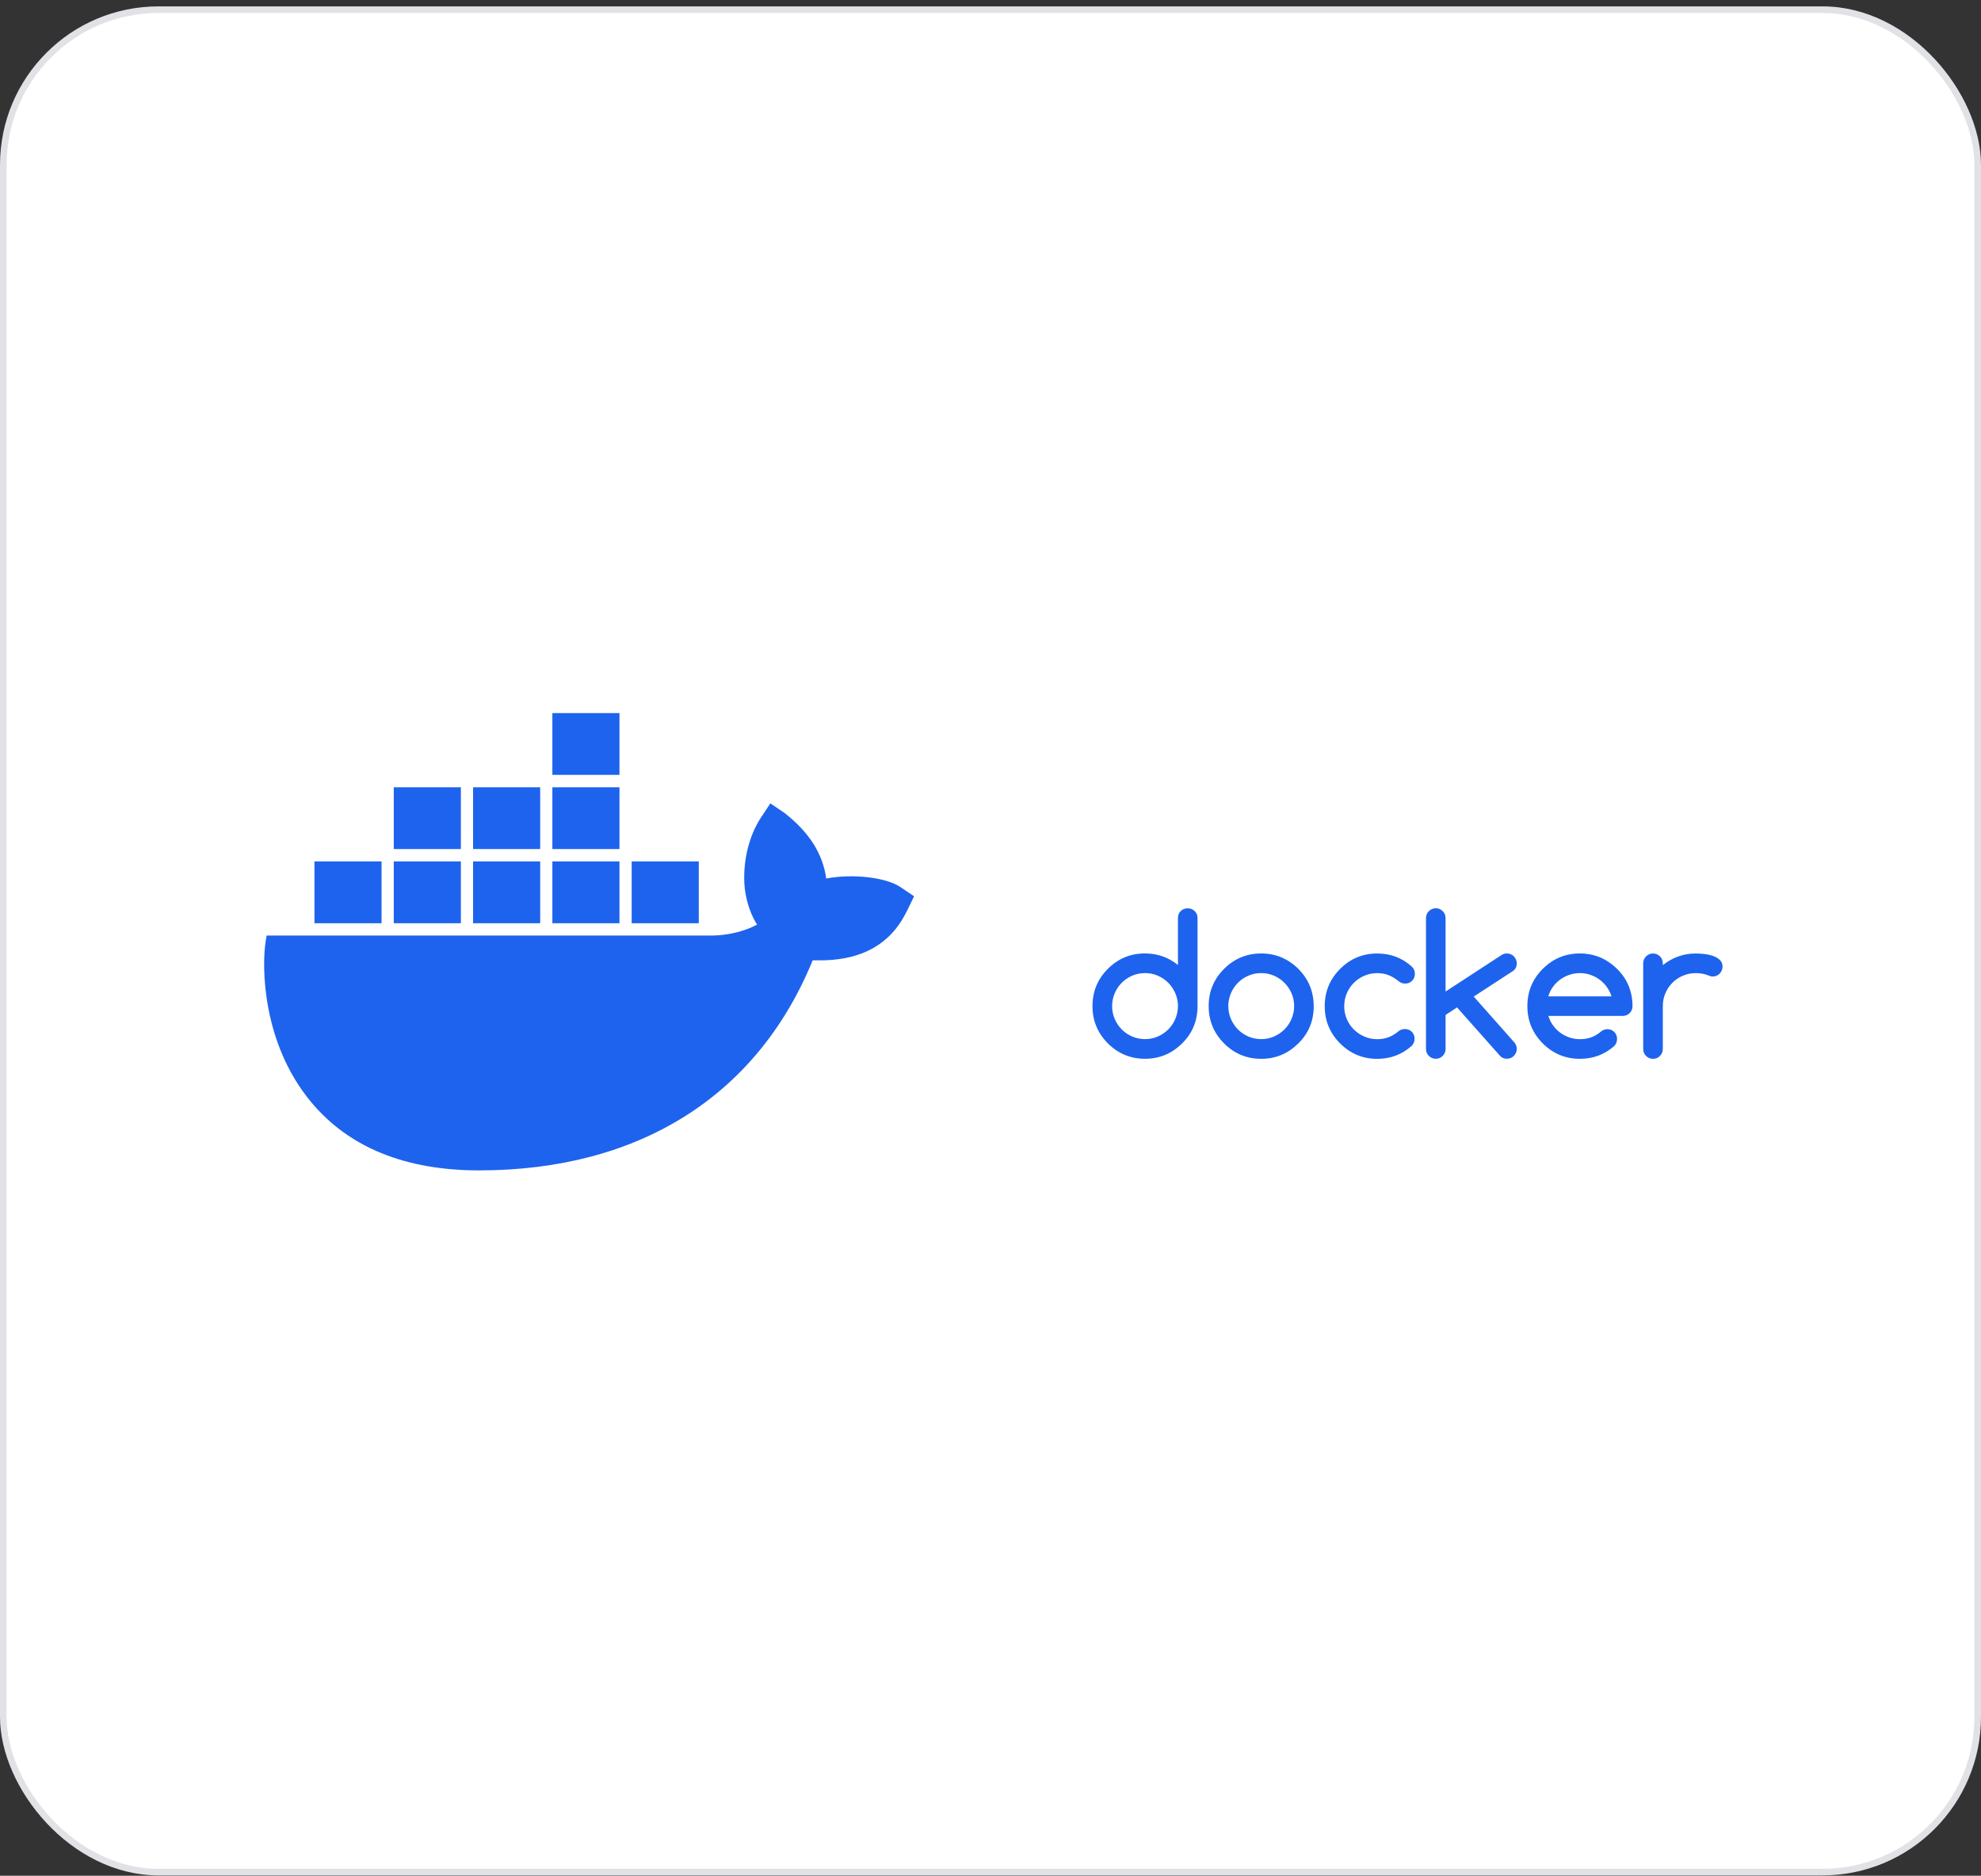 <?xml version="1.0" encoding="UTF-8"?> <svg xmlns="http://www.w3.org/2000/svg" width="300" height="284" viewBox="0 0 300 284" fill="none"><rect x="0" y="0" width="300" height="284" fill="#333333" stroke="none"/><rect x="0.5" y="1.466" width="299" height="281.983" rx="23.5" fill="white"></rect><path d="M125.121 133.017C124.613 129.274 122.553 126.027 118.811 123.089L116.659 121.638L115.217 123.818C113.379 126.626 112.455 130.528 112.76 134.262C112.899 135.572 113.324 137.93 114.654 139.989C113.324 140.719 110.7 141.72 107.208 141.645H73.793H40.378L40.249 142.422C39.621 146.174 39.63 157.89 47.141 166.892C52.85 173.733 61.405 177.205 72.564 177.205C96.769 177.205 114.682 165.919 123.07 145.398C126.368 145.463 133.472 145.416 137.121 138.36C137.214 138.201 137.435 137.771 138.073 136.433L138.424 135.703L136.373 134.318C134.156 132.811 129.056 132.259 125.13 133.017H125.121ZM93.812 107.966H83.65V117.324H93.812V107.966ZM93.812 119.196H83.65V128.553H93.812V119.196ZM81.803 119.196H71.641V128.553H81.803V119.196ZM69.793 119.196H59.631V128.553H69.793V119.196ZM57.783 130.425H47.621V139.783H57.783V130.425ZM69.793 130.425H59.631V139.783H69.793V130.425ZM81.803 130.425H71.641V139.783H81.803V130.425ZM93.812 130.425H83.65V139.783H93.812V130.425ZM105.822 130.425H95.66V139.783H105.822V130.425Z" fill="#1D63ED"></path><path d="M179.862 137.525C179.433 137.525 179.084 137.666 178.804 137.945C178.524 138.223 178.386 138.58 178.386 139.005V146.109C176.947 144.944 175.287 144.356 173.399 144.356C171.204 144.356 169.326 145.133 167.771 146.692C166.216 148.246 165.444 150.126 165.444 152.331C165.444 154.536 166.221 156.411 167.771 157.97C169.326 159.524 171.198 160.307 173.399 160.307C175.599 160.307 177.45 159.53 179.026 157.97C180.581 156.432 181.353 154.552 181.353 152.331V139.005C181.353 138.58 181.21 138.223 180.92 137.945C180.629 137.666 180.28 137.525 179.862 137.525ZM177.995 154.263C177.736 154.867 177.381 155.398 176.932 155.849C176.482 156.306 175.953 156.663 175.35 156.931C174.742 157.198 174.097 157.33 173.404 157.33C172.711 157.33 172.05 157.198 171.442 156.931C170.833 156.663 170.31 156.306 169.865 155.854C169.421 155.403 169.067 154.872 168.808 154.269C168.549 153.66 168.416 153.014 168.416 152.331C168.416 151.649 168.549 151.003 168.808 150.394C169.067 149.785 169.421 149.26 169.865 148.808C170.31 148.356 170.839 147.999 171.442 147.732C172.05 147.464 172.7 147.333 173.404 147.333C174.107 147.333 174.742 147.464 175.35 147.732C175.958 147.999 176.482 148.356 176.932 148.813C177.381 149.27 177.736 149.8 177.995 150.399C178.254 151.003 178.386 151.643 178.386 152.326C178.386 153.008 178.254 153.654 177.995 154.253V154.263ZM244.885 146.697C243.314 145.143 241.436 144.361 239.257 144.361C237.078 144.361 235.185 145.138 233.63 146.697C232.075 148.251 231.303 150.131 231.303 152.336C231.303 154.542 232.08 156.416 233.63 157.976C235.185 159.53 237.057 160.312 239.257 160.312C241.257 160.312 242.986 159.666 244.456 158.375C244.742 158.081 244.885 157.724 244.885 157.309C244.885 156.894 244.747 156.526 244.467 156.248C244.187 155.97 243.832 155.828 243.409 155.828C243.039 155.839 242.711 155.959 242.431 156.201C241.987 156.579 241.505 156.868 240.982 157.057C240.458 157.246 239.887 157.34 239.263 157.34C238.713 157.34 238.184 157.256 237.681 157.083C237.179 156.91 236.708 156.673 236.29 156.364C235.867 156.054 235.502 155.686 235.19 155.25C234.878 154.82 234.64 154.342 234.481 153.817H245.731C246.149 153.817 246.498 153.675 246.789 153.397C247.08 153.119 247.223 152.762 247.223 152.336C247.223 151.234 247.027 150.21 246.641 149.27C246.255 148.325 245.668 147.469 244.896 146.703L244.885 146.697ZM234.471 150.856C234.624 150.336 234.857 149.858 235.169 149.422C235.481 148.992 235.851 148.619 236.274 148.309C236.703 147.999 237.168 147.763 237.681 147.59C238.194 147.417 238.718 147.333 239.257 147.333C239.797 147.333 240.32 147.417 240.828 147.59C241.336 147.763 241.801 147.999 242.219 148.309C242.642 148.619 243.013 148.987 243.325 149.422C243.642 149.853 243.88 150.331 244.044 150.856H234.471ZM260.466 145.358C260.202 145.101 259.869 144.902 259.467 144.755C259.065 144.608 258.626 144.508 258.144 144.45C257.668 144.392 257.219 144.366 256.801 144.366C255.854 144.366 254.966 144.518 254.13 144.823C253.294 145.127 252.522 145.563 251.814 146.13V145.847C251.814 145.437 251.671 145.091 251.38 144.802C251.089 144.513 250.745 144.366 250.338 144.366C249.931 144.366 249.571 144.513 249.28 144.802C248.989 145.091 248.846 145.442 248.846 145.847V158.831C248.846 159.241 248.989 159.587 249.28 159.876C249.571 160.165 249.92 160.312 250.338 160.312C250.756 160.312 251.094 160.165 251.38 159.876C251.671 159.587 251.814 159.236 251.814 158.831V152.336C251.814 151.643 251.946 150.992 252.205 150.383C252.464 149.774 252.818 149.249 253.268 148.798C253.718 148.346 254.246 147.989 254.849 147.732C255.458 147.469 256.103 147.338 256.796 147.338C257.489 147.338 258.144 147.459 258.742 147.695C258.98 147.8 259.186 147.852 259.366 147.852C259.573 147.852 259.768 147.816 259.948 147.737C260.128 147.658 260.287 147.553 260.419 147.417C260.551 147.28 260.657 147.123 260.736 146.939C260.815 146.76 260.858 146.566 260.858 146.356C260.858 145.946 260.726 145.616 260.461 145.358H260.466ZM196.623 146.697C195.052 145.143 193.174 144.361 190.995 144.361C188.816 144.361 186.923 145.138 185.368 146.697C183.813 148.251 183.04 150.131 183.04 152.336C183.04 154.542 183.818 156.416 185.368 157.976C186.923 159.53 188.795 160.312 190.995 160.312C193.195 160.312 195.046 159.535 196.623 157.976C198.178 156.437 198.95 154.557 198.95 152.336C198.939 151.234 198.744 150.215 198.363 149.275C197.977 148.335 197.4 147.474 196.623 146.697ZM195.591 154.263C195.332 154.867 194.978 155.398 194.528 155.849C194.079 156.306 193.55 156.663 192.947 156.931C192.344 157.198 191.693 157.33 191 157.33C190.308 157.33 189.646 157.198 189.038 156.931C188.43 156.663 187.906 156.306 187.462 155.854C187.018 155.403 186.663 154.872 186.404 154.269C186.145 153.66 186.013 153.014 186.013 152.331C186.013 151.649 186.145 151.003 186.404 150.394C186.663 149.785 187.018 149.26 187.462 148.808C187.906 148.356 188.435 147.999 189.038 147.732C189.646 147.464 190.297 147.333 191 147.333C191.704 147.333 192.339 147.464 192.947 147.732C193.555 147.999 194.079 148.356 194.528 148.813C194.978 149.27 195.332 149.8 195.591 150.399C195.85 151.003 195.983 151.643 195.983 152.326C195.983 153.008 195.85 153.654 195.591 154.253V154.263ZM229.695 145.841C229.695 145.642 229.653 145.453 229.573 145.274C229.494 145.096 229.388 144.933 229.256 144.797C229.124 144.66 228.965 144.55 228.785 144.476C228.605 144.403 228.41 144.361 228.203 144.361C227.907 144.361 227.643 144.434 227.41 144.587L218.916 150.126V139.016C218.916 138.596 218.773 138.244 218.482 137.955C218.191 137.666 217.847 137.519 217.44 137.519C217.033 137.519 216.673 137.666 216.382 137.955C216.091 138.244 215.949 138.596 215.949 139.016V158.81C215.949 159.22 216.091 159.572 216.382 159.866C216.673 160.16 217.022 160.307 217.44 160.307C217.858 160.307 218.197 160.16 218.482 159.866C218.773 159.572 218.916 159.22 218.916 158.81V153.67L220.651 152.531L227.214 159.918C227.479 160.176 227.812 160.302 228.209 160.302C228.415 160.302 228.611 160.265 228.79 160.186C228.97 160.113 229.129 160.002 229.261 159.866C229.393 159.729 229.499 159.572 229.578 159.388C229.658 159.209 229.7 159.015 229.7 158.821C229.7 158.432 229.563 158.086 229.288 157.781L223.179 150.887L229.129 147.012C229.51 146.755 229.695 146.361 229.695 145.831V145.841ZM205.032 148.798C205.487 148.346 206.016 147.989 206.624 147.732C207.232 147.469 207.878 147.338 208.571 147.338C209.195 147.338 209.771 147.443 210.305 147.653C210.834 147.863 211.342 148.173 211.823 148.577C212.109 148.803 212.431 148.918 212.791 148.918C213.22 148.918 213.569 148.777 213.849 148.493C214.129 148.209 214.267 147.852 214.267 147.427C214.267 147.002 214.098 146.608 213.754 146.304C212.294 145.012 210.564 144.366 208.571 144.366C206.376 144.366 204.498 145.143 202.943 146.703C201.388 148.257 200.616 150.136 200.616 152.342C200.616 154.547 201.393 156.421 202.943 157.981C204.498 159.535 206.37 160.317 208.571 160.317C210.559 160.317 212.289 159.671 213.754 158.38C214.066 158.065 214.224 157.703 214.224 157.282C214.224 156.862 214.087 156.5 213.807 156.222C213.526 155.944 213.172 155.802 212.749 155.802C212.389 155.812 212.077 155.917 211.813 156.117C211.337 156.526 210.84 156.831 210.305 157.036C209.776 157.24 209.2 157.34 208.571 157.34C207.878 157.34 207.232 157.209 206.624 156.946C206.016 156.684 205.487 156.327 205.032 155.881C204.577 155.434 204.218 154.899 203.958 154.295C203.699 153.686 203.567 153.035 203.567 152.342C203.567 151.649 203.699 150.998 203.958 150.388C204.218 149.779 204.577 149.254 205.032 148.803V148.798Z" fill="#1D63ED"></path><rect x="0.5" y="1.466" width="299" height="281.983" rx="23.5" stroke="#E1E2E6"></rect></svg> 